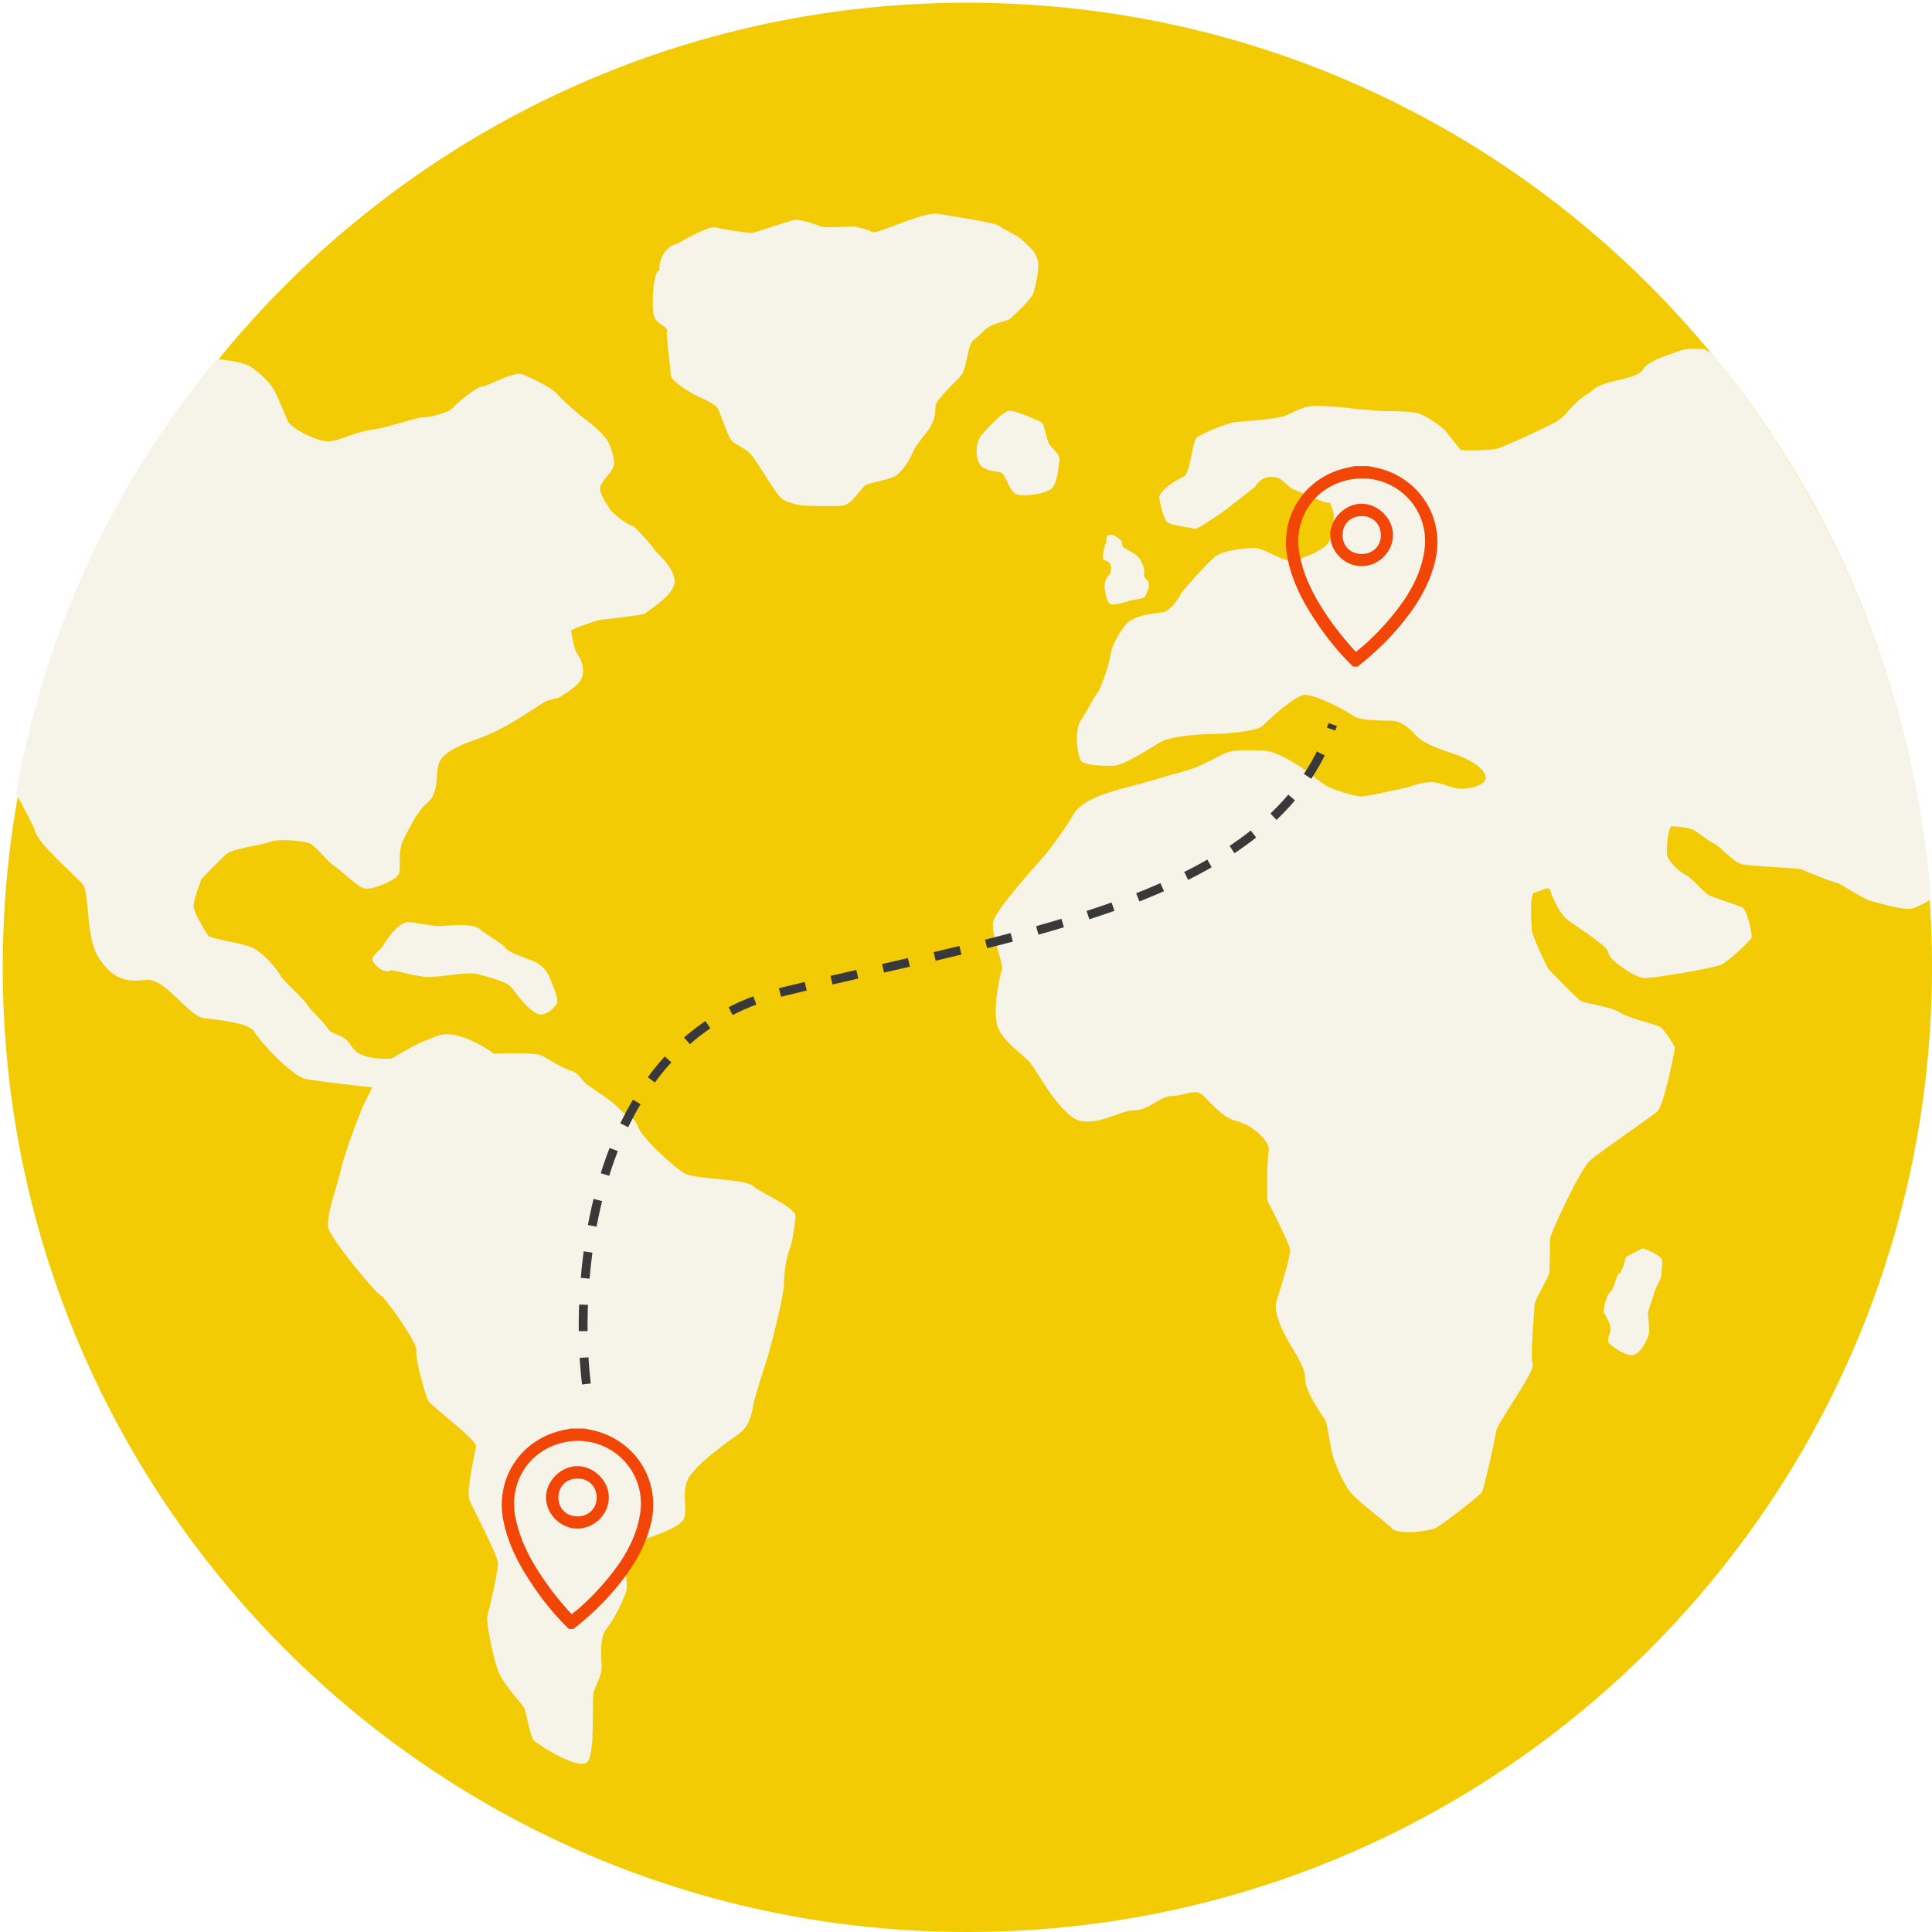 <svg width="438" height="438" viewBox="0 0 438 438" fill="none" xmlns="http://www.w3.org/2000/svg">
<path d="M219.309 438C340.089 438 438 340.089 438 219.309C438 98.53 340.089 0.618 219.309 0.618C98.529 0.618 0.618 98.53 0.618 219.309C0.618 340.089 98.529 438 219.309 438Z" fill="#F2CB05"/>
<path d="M222.79 75.256C224.966 72.863 228.448 73.08 229.318 71.992C230.189 71.122 233.888 67.858 234.323 66.335C234.758 64.811 235.846 60.459 235.194 58.718C234.541 56.76 233.453 56.107 231.93 54.584C230.406 53.061 227.577 52.19 226.707 51.32C225.837 50.45 216.48 49.144 212.78 48.491C209.299 47.838 198.636 53.278 197.766 52.626C196.895 51.973 193.849 51.32 193.196 51.32C192.543 51.32 186.886 51.755 186.015 51.32C185.145 50.885 181.663 49.797 180.358 49.797C179.052 50.014 170.783 52.843 170.348 52.843C169.695 52.843 163.82 51.973 162.079 51.538C160.121 51.32 153.593 55.237 153.593 55.237C149.24 56.325 149.458 61.33 149.458 61.33C148.152 61.33 147.717 68.51 148.152 71.122C148.588 73.733 151.416 73.733 151.199 75.039C150.981 76.344 152.069 83.743 152.069 85.048C152.069 86.354 156.421 88.965 157.727 89.618C159.033 90.271 162.297 91.576 162.732 92.664C163.385 93.752 165.125 99.41 165.996 100.063C166.866 100.716 168.607 101.586 169.695 102.457C170.783 103.327 172.742 106.809 173.177 107.244C173.394 107.679 176.006 112.031 177.311 113.119C178.617 113.99 181.228 114.642 182.534 114.642C183.839 114.642 188.844 114.86 191.02 114.642C193.196 114.425 195.155 110.508 196.46 109.855C197.548 109.42 201.248 108.767 202.553 108.114C204.076 107.461 205.817 105.068 206.688 103.109C207.558 101.151 207.776 100.933 210.169 97.887C212.563 94.623 211.91 92.665 212.128 91.794C212.128 90.924 216.262 86.789 217.568 85.484C218.873 84.178 219.091 81.349 219.744 78.956C220.397 76.779 220.614 77.432 222.79 75.256Z" fill="#F6F3E8"/>
<path d="M121.605 218.221C120.517 217.568 115.73 216.263 114.642 214.957C113.554 213.652 110.507 212.128 108.767 210.605C106.808 209.082 100.933 209.952 99.41 209.952C97.886 209.952 93.099 208.864 92.011 209.082C89.4 209.952 87.006 214.087 86.789 214.522C86.571 214.957 84.613 216.48 84.395 217.351C84.178 218.221 87.006 221.05 88.747 219.962C89.4 219.962 93.97 221.268 96.581 221.485C99.192 221.703 105.938 220.18 108.331 220.832C110.725 221.485 112.901 222.138 114.424 222.791C115.948 223.444 116.6 224.749 117.471 225.837C118.341 226.925 120.517 229.537 122.258 229.972C123.999 230.189 125.522 228.666 126.175 227.578C126.828 226.49 125.304 223.444 124.652 221.703C123.999 219.962 122.693 218.874 121.605 218.221Z" fill="#F6F3E8"/>
<path d="M84.395 246.51C84.395 246.51 83.96 247.38 82.437 250.426C81.131 253.473 77.867 262.177 77.214 265.441C76.561 268.487 73.95 275.451 74.385 278.28C75.038 280.891 84.83 292.859 86.136 293.512C87.442 294.165 94.84 304.827 94.405 306.133C93.97 307.438 96.363 316.143 97.016 317.448C97.669 318.754 108.114 326.37 107.896 327.893C107.679 329.416 105.72 337.903 106.373 339.861C107.026 341.82 112.901 352.482 112.901 354.441C112.901 356.399 110.943 364.886 110.507 366.191C110.072 367.279 111.813 376.201 113.119 379.247C114.424 382.294 118.776 386.646 118.994 387.516C119.212 388.169 120.3 393.827 120.952 394.48C121.605 395.35 131.18 401.443 133.138 399.484C135.097 397.308 134.009 385.34 134.661 383.382C135.314 381.423 136.402 379.9 136.402 377.942C136.402 375.983 135.749 371.631 137.49 369.238C139.449 366.844 140.972 363.362 141.842 361.186C142.713 359.01 140.972 353.788 141.842 352.7C142.713 351.612 144.671 349.436 146.63 348.783C148.37 348.13 153.158 346.607 154.681 344.866C156.204 343.125 154.463 339.208 155.769 335.727C157.292 332.245 164.473 327.24 167.519 325.064C170.566 322.888 170.566 318.971 171.001 317.448C171.436 315.925 172.524 312.226 173.612 308.962C174.7 305.698 177.747 293.729 177.747 290.901C177.747 288.072 178.4 284.808 179.052 283.067C179.705 281.326 180.14 278.062 180.358 275.886C180.576 273.71 172.742 270.664 170.783 268.923C168.825 267.182 157.945 267.399 155.334 266.094C152.94 264.788 145.324 257.825 144.671 255.431C143.801 253.038 141.625 252.82 140.319 251.297C139.013 249.774 134.879 247.162 133.356 246.074C131.833 244.986 131.18 243.246 129.657 242.81C127.916 242.375 124.434 240.199 122.911 239.329C121.388 238.458 112.031 238.894 112.031 238.894C112.031 238.894 108.549 236.282 104.415 234.977C100.28 233.671 98.539 235.194 96.581 235.847C94.623 236.5 88.747 239.982 88.747 239.982C88.747 239.982 81.784 240.634 79.826 237.37C77.867 234.106 75.691 234.977 74.385 233.236C73.08 231.277 70.686 229.319 69.816 228.013C69.163 226.708 64.158 222.356 63.505 221.05C62.852 219.744 59.588 215.828 56.977 214.74C54.148 213.652 47.62 212.781 47.185 212.128C46.75 211.476 43.921 206.906 43.921 205.6C43.703 204.295 45.662 199.29 45.662 199.29C45.662 199.29 49.796 194.938 51.319 193.632C52.843 192.326 59.153 191.674 61.329 190.803C63.288 190.15 67.857 190.586 69.598 191.021C71.339 191.238 73.515 194.72 75.691 196.243C77.867 197.767 81.131 201.248 82.872 201.466C84.613 201.683 90.053 199.507 90.488 197.984C90.923 196.461 90.053 192.979 91.576 190.15C93.099 187.104 94.84 183.622 97.016 181.882C99.192 179.923 98.975 176.442 99.192 174.483C99.41 172.525 100.063 170.349 107.679 167.737C115.512 165.126 122.911 159.033 124.216 158.816C125.522 158.38 126.392 158.38 127.045 157.945C127.698 157.51 131.18 155.552 131.833 153.811C132.703 152.07 131.833 149.459 130.962 148.371C130.092 147.283 129.657 143.801 129.439 143.148C129.439 142.495 134.009 141.19 135.097 140.755C136.185 140.319 145.542 139.667 146.412 139.014C147.065 138.143 152.505 135.315 152.94 132.051C153.158 128.786 148.588 125.087 148.37 124.652C148.153 123.999 144.018 119.43 143.366 119.212C142.495 119.212 138.796 116.383 138.143 115.295C137.49 113.989 135.532 111.596 136.185 110.073C136.837 108.549 139.231 106.591 139.231 105.068C139.231 103.545 138.578 101.586 137.708 99.845C136.62 98.105 133.138 95.276 131.833 94.405C130.745 93.535 127.263 90.488 126.175 89.183C125.087 87.877 120.082 85.484 118.341 84.831C116.383 84.178 110.29 87.66 109.202 87.66C108.114 87.66 103.544 91.359 102.674 92.447C101.803 93.535 97.451 94.623 95.928 94.623C94.405 94.623 87.659 97.016 84.178 97.452C80.696 97.887 77.214 99.845 74.603 100.063C71.992 100.281 65.899 97.016 65.246 95.493C64.593 93.97 62.852 89.618 62.2 88.53C61.547 87.224 59.371 84.831 56.76 83.09C55.454 82.219 51.715 81.646 49.104 81.428C26.038 109.281 10.177 142.705 3.648 179.915C5.389 183.179 7.581 187.104 8.017 188.627C8.887 191.456 16.938 198.419 18.679 200.378C20.42 202.336 19.332 212.564 22.378 217.133C25.425 221.703 28.254 222.791 33.041 222.138C37.611 221.703 42.615 230.407 46.315 230.842C50.014 231.277 56.542 231.93 57.63 233.889C58.718 235.847 66.117 243.898 69.163 244.551C71.774 245.204 84.395 246.51 84.395 246.51Z" fill="#F6F3E8"/>
<path d="M387.95 80.043C387.08 79.608 386.427 79.173 386.427 79.173C382.728 78.956 382.075 78.956 378.811 80.261C375.547 81.349 373.153 82.437 372.5 83.743C371.848 85.048 368.801 85.701 366.19 86.354C363.361 87.007 361.838 87.66 360.968 88.53C360.097 89.4 359.009 89.618 357.268 91.359C355.31 93.1 354.875 94.623 351.828 96.146C348.782 97.669 340.948 101.369 338.99 101.804C337.466 102.021 333.55 102.239 331.156 102.021C330.286 100.933 328.327 98.54 327.892 97.887C327.239 97.016 322.887 93.752 320.711 93.535C318.535 93.1 313.965 93.317 312.225 93.1C310.484 92.882 307.872 92.882 305.479 92.447C302.868 92.229 299.821 92.012 297.645 92.012C295.252 92.229 293.511 93.317 291.552 94.188C289.594 95.058 281.76 95.493 280.019 95.711C278.061 95.928 272.403 98.322 271.315 99.192C270.227 100.063 270.01 107.244 268.269 108.114C266.528 108.767 262.829 111.378 262.829 112.684C262.829 113.99 263.917 117.689 264.57 118.342C265.005 118.994 270.01 119.647 270.88 119.865C271.75 119.865 274.362 117.906 276.102 116.818C277.843 115.73 283.719 110.943 284.371 110.508C285.024 109.855 285.677 108.114 288.288 108.114C290.899 108.114 291.552 110.29 293.293 110.943C295.034 111.596 299.386 113.772 301.127 113.99C301.127 113.99 301.344 113.99 301.562 113.99C301.78 114.86 302.215 115.513 302.215 115.948C302.65 116.818 302.215 122.041 300.909 123.346C299.604 124.87 296.34 126.175 293.728 127.046C291.117 127.916 286.765 123.999 283.936 124.217C280.89 124.434 276.973 124.87 275.232 126.393C273.491 127.916 268.704 133.139 267.834 134.444C267.181 135.75 265.222 138.579 263.699 138.796C262.176 139.014 256.736 139.449 255.213 141.625C253.689 143.583 252.166 145.977 251.731 148.588C251.296 151.417 249.337 156.64 248.685 157.292C248.032 157.945 246.726 160.774 244.985 163.385C243.462 165.997 244.332 171.219 244.985 172.307C245.638 173.613 249.99 173.613 252.166 173.613C254.125 173.83 260 170.131 262.829 168.39C265.658 166.649 273.056 166.432 274.579 166.432C276.102 166.432 285.024 165.997 286.33 164.473C287.853 162.95 293.728 157.51 295.904 157.51C298.298 157.51 305.479 161.209 306.784 162.297C308.308 163.385 313.313 163.385 315.271 163.385C317.447 163.385 319.188 164.691 320.929 166.649C322.669 168.608 326.586 169.913 329.85 171.001C333.114 172.089 336.378 174.048 336.814 176.006C337.249 177.747 333.767 178.835 331.374 178.835C328.98 178.835 326.804 177.312 324.41 177.312C322.017 177.312 319.841 178.4 317.665 178.835C315.489 179.27 309.831 180.576 308.525 180.576C307.22 180.576 302.432 179.053 301.127 178.4C299.821 177.747 296.122 174.701 294.816 173.83C293.293 172.96 289.376 170.131 285.895 170.131C282.413 170.131 279.584 169.696 276.755 171.219C273.926 172.742 271.315 174.048 268.922 174.701C266.528 175.353 259.347 177.53 254.995 178.618C250.861 179.706 245.203 181.446 243.462 184.493C241.721 187.539 237.587 193.197 236.499 194.285C235.411 195.591 226.054 205.818 225.183 208.864C224.531 211.911 227.577 218.221 227.142 219.962C226.489 221.485 224.748 230.407 226.489 233.453C228.012 236.717 232.364 239.329 233.67 241.07C235.193 243.028 240.633 253.255 244.985 254.126C249.555 254.996 253.907 251.732 257.171 251.732C260.435 251.732 263.046 248.468 265.658 248.468C268.269 248.468 270.88 246.727 272.621 248.25C274.362 249.774 277.19 253.473 280.237 254.126C283.501 254.779 288.071 258.695 287.635 260.871C287.2 263.047 287.2 271.969 287.418 272.404C287.635 272.84 292.423 281.979 292.423 283.284C292.64 284.808 290.464 291.553 289.376 295.035C288.288 298.299 292.64 305.045 293.946 307.221C295.034 309.397 295.904 310.485 295.904 312.878C295.904 315.272 299.604 320.712 300.474 322.018C301.127 323.541 301.562 328.546 302.432 330.939C303.303 333.333 305.044 337.25 306.567 338.773C308.09 340.514 314.401 345.301 315.706 346.607C317.012 347.913 323.757 347.26 325.498 346.389C327.239 345.519 335.508 338.991 335.943 338.338C336.378 337.685 338.99 326.152 339.207 324.411C339.425 322.671 348.129 310.702 347.476 309.397C346.823 307.874 347.911 296.558 347.911 295.688C347.911 294.817 351.175 289.377 351.175 288.725C351.393 288.072 351.393 281.979 351.393 280.891C351.393 279.803 358.356 264.788 360.532 263.047C362.491 261.307 374.241 253.255 375.765 251.95C377.288 250.426 379.681 238.241 379.681 237.588C379.681 236.935 377.07 233.236 376.417 232.801C375.765 232.365 368.584 230.625 367.278 229.537C365.972 228.449 359.009 227.361 358.356 226.925C357.704 226.49 351.393 220.18 350.958 219.527C350.523 218.874 347.259 211.911 347.259 210.823C347.259 209.735 346.606 202.554 347.911 202.336C348.999 202.119 351.175 200.813 351.393 201.683C351.611 202.554 353.351 207.124 355.527 208.647C357.486 210.17 364.667 214.522 364.667 216.045C364.667 217.568 370.542 221.485 372.5 221.703C374.459 221.92 388.386 219.527 390.344 218.656C392.302 217.568 396.872 213.216 397.09 212.564C397.307 211.693 396.002 206.253 395.131 205.818C394.043 205.165 388.821 203.642 387.515 202.989C386.209 202.336 383.816 199.29 382.293 198.419C380.769 197.767 378.158 195.155 377.941 193.85C377.723 192.544 378.158 187.322 379.029 187.322C379.681 187.322 382.728 187.539 384.033 188.192C385.121 188.845 387.515 190.803 388.603 191.238C389.691 191.674 392.738 195.155 394.478 195.808C396.437 196.461 407.317 196.679 408.405 197.114C409.493 197.549 415.803 200.16 416.456 200.16C417.109 200.16 422.332 203.859 424.29 204.295C426.031 204.73 432.124 206.688 434.082 205.818C434.952 205.383 436.476 204.73 437.781 203.859C434.3 157.51 416.239 114.425 387.95 80.043Z" fill="#F6F3E8"/>
<path d="M373.589 297.864C373.589 297.211 374.895 293.729 375.112 292.859C375.33 291.771 376.635 290.03 376.635 289.16C376.635 288.289 377.071 285.896 376.635 285.243C376.2 284.59 372.719 282.849 372.283 283.067C371.848 283.284 368.802 284.808 368.584 285.025C368.584 285.243 367.714 288.507 367.061 288.725C366.408 288.942 365.973 292.206 365.102 292.859C364.232 293.294 363.362 297.211 363.579 297.646C363.797 297.864 365.32 300.258 365.102 301.563C364.885 302.869 364.014 303.957 365.102 304.827C366.19 305.698 368.366 307.221 369.89 307.221C371.631 307.221 373.154 304.392 373.589 303.086C374.242 301.998 373.589 298.517 373.589 297.864Z" fill="#F6F3E8"/>
<path d="M236.064 95.711C235.194 95.276 230.406 93.1 228.883 93.1C227.36 93.1 223.225 97.887 222.79 98.322C220.832 100.281 221.049 104.85 222.79 105.938C224.531 107.026 226.49 106.809 227.142 107.244C228.013 107.897 228.883 111.378 230.406 112.031C231.712 112.684 237.152 112.031 238.458 110.725C239.763 109.42 239.981 105.938 240.198 104.197C240.198 102.457 237.805 101.369 237.587 100.063C236.934 98.322 236.717 95.928 236.064 95.711Z" fill="#F6F3E8"/>
<path d="M250.426 133.139C250.426 133.574 250.861 136.185 251.514 136.838C252.167 137.491 255.431 136.403 256.084 136.185C256.736 135.967 259.348 135.75 259.565 135.315C259.783 134.879 260.653 133.139 260.436 132.268C260.218 131.398 259.13 130.962 259.348 130.092C259.565 129.222 259.13 127.916 258.477 126.828C257.824 125.74 256.954 125.522 256.736 125.305C256.519 125.087 254.778 124.217 254.56 123.999C254.343 123.564 254.343 122.476 254.125 122.476C253.908 122.258 253.037 121.606 252.602 121.388C251.296 120.953 250.861 121.606 250.861 121.823C250.861 122.041 250.861 123.129 250.644 123.346C250.426 123.564 249.991 125.74 249.991 126.393C249.991 127.046 251.514 127.263 251.732 127.916C251.949 128.569 251.949 129.657 251.514 130.31C250.426 131.18 250.426 132.703 250.426 133.139Z" fill="#F6F3E8"/>
<g clip-path="url(#clip0_9_9104)">
<path d="M306.758 151.126C302.763 147.268 299.42 142.863 296.567 138.116C294.468 134.621 292.817 130.924 291.961 126.904C289.841 117.105 295.833 107.954 305.698 105.974C306.187 105.873 306.677 105.772 307.166 105.671C308.185 105.671 309.204 105.671 310.223 105.671C311.303 105.913 312.404 106.075 313.464 106.398C322.371 109.125 327.466 117.893 325.428 126.904C324.103 132.782 320.964 137.671 317.133 142.197C314.34 145.51 311.181 148.439 307.777 151.126C307.451 151.126 307.105 151.126 306.758 151.126ZM307.37 147.773C311.405 144.762 316.48 139.126 319.171 134.722C321.066 131.611 322.432 128.338 322.942 124.701C324.307 114.742 315.461 106.641 305.576 108.822C297.749 110.56 293.061 117.833 294.631 125.792C295.405 129.752 296.995 133.348 299.054 136.782C301.418 140.722 304.21 144.338 307.37 147.773Z" fill="#F24607"/>
<path d="M308.674 128.358C304.862 128.358 301.54 125.045 301.56 121.247C301.581 117.55 304.944 114.216 308.653 114.196C312.403 114.176 315.828 117.55 315.807 121.287C315.828 125.085 312.505 128.358 308.674 128.358ZM308.694 117.004C306.167 117.025 304.393 118.782 304.373 121.267C304.353 123.792 306.167 125.59 308.735 125.59C311.262 125.59 313.117 123.732 313.056 121.227C312.995 118.742 311.181 116.984 308.694 117.004Z" fill="#F24607"/>
</g>
<g clip-path="url(#clip1_9_9104)">
<path d="M128.977 369.312C124.982 365.453 121.64 361.049 118.786 356.302C116.687 352.807 115.036 349.11 114.18 345.089C112.06 335.291 118.052 326.139 127.917 324.16C128.407 324.059 128.896 323.958 129.385 323.857C130.404 323.857 131.423 323.857 132.442 323.857C133.523 324.099 134.623 324.261 135.683 324.584C144.59 327.311 149.686 336.079 147.647 345.089C146.323 350.968 143.184 355.857 139.352 360.382C136.559 363.696 133.4 366.625 129.996 369.312C129.67 369.312 129.324 369.312 128.977 369.312ZM129.589 365.958C133.624 362.948 138.7 357.312 141.39 352.908C143.286 349.796 144.651 346.524 145.161 342.887C146.526 332.927 137.681 324.826 127.795 327.008C119.968 328.746 115.28 336.018 116.85 343.978C117.624 347.938 119.214 351.534 121.273 354.968C123.637 358.908 126.43 362.524 129.589 365.958Z" fill="#F24607"/>
<path d="M130.893 346.544C127.081 346.544 123.759 343.231 123.779 339.433C123.8 335.736 127.163 332.402 130.872 332.382C134.623 332.362 138.047 335.736 138.027 339.473C138.047 343.271 134.725 346.544 130.893 346.544ZM130.913 335.19C128.386 335.21 126.613 336.968 126.592 339.453C126.572 341.978 128.386 343.776 130.954 343.776C133.481 343.776 135.336 341.917 135.275 339.412C135.214 336.927 133.4 335.17 130.913 335.19Z" fill="#F24607"/>
</g>
<path d="M132.943 313.755C129.913 288.502 134.559 235.37 177.389 224.865C230.925 211.733 289.007 204.157 302.138 164.258" stroke="#393939" stroke-width="2" stroke-dasharray="6 6"/>
<defs>
<clipPath id="clip0_9_9104">
<rect width="34.344" height="45.455" fill="white" transform="translate(291.532 105.671)"/>
</clipPath>
<clipPath id="clip1_9_9104">
<rect width="34.344" height="45.455" fill="white" transform="translate(113.751 323.857)"/>
</clipPath>
</defs>
</svg>
